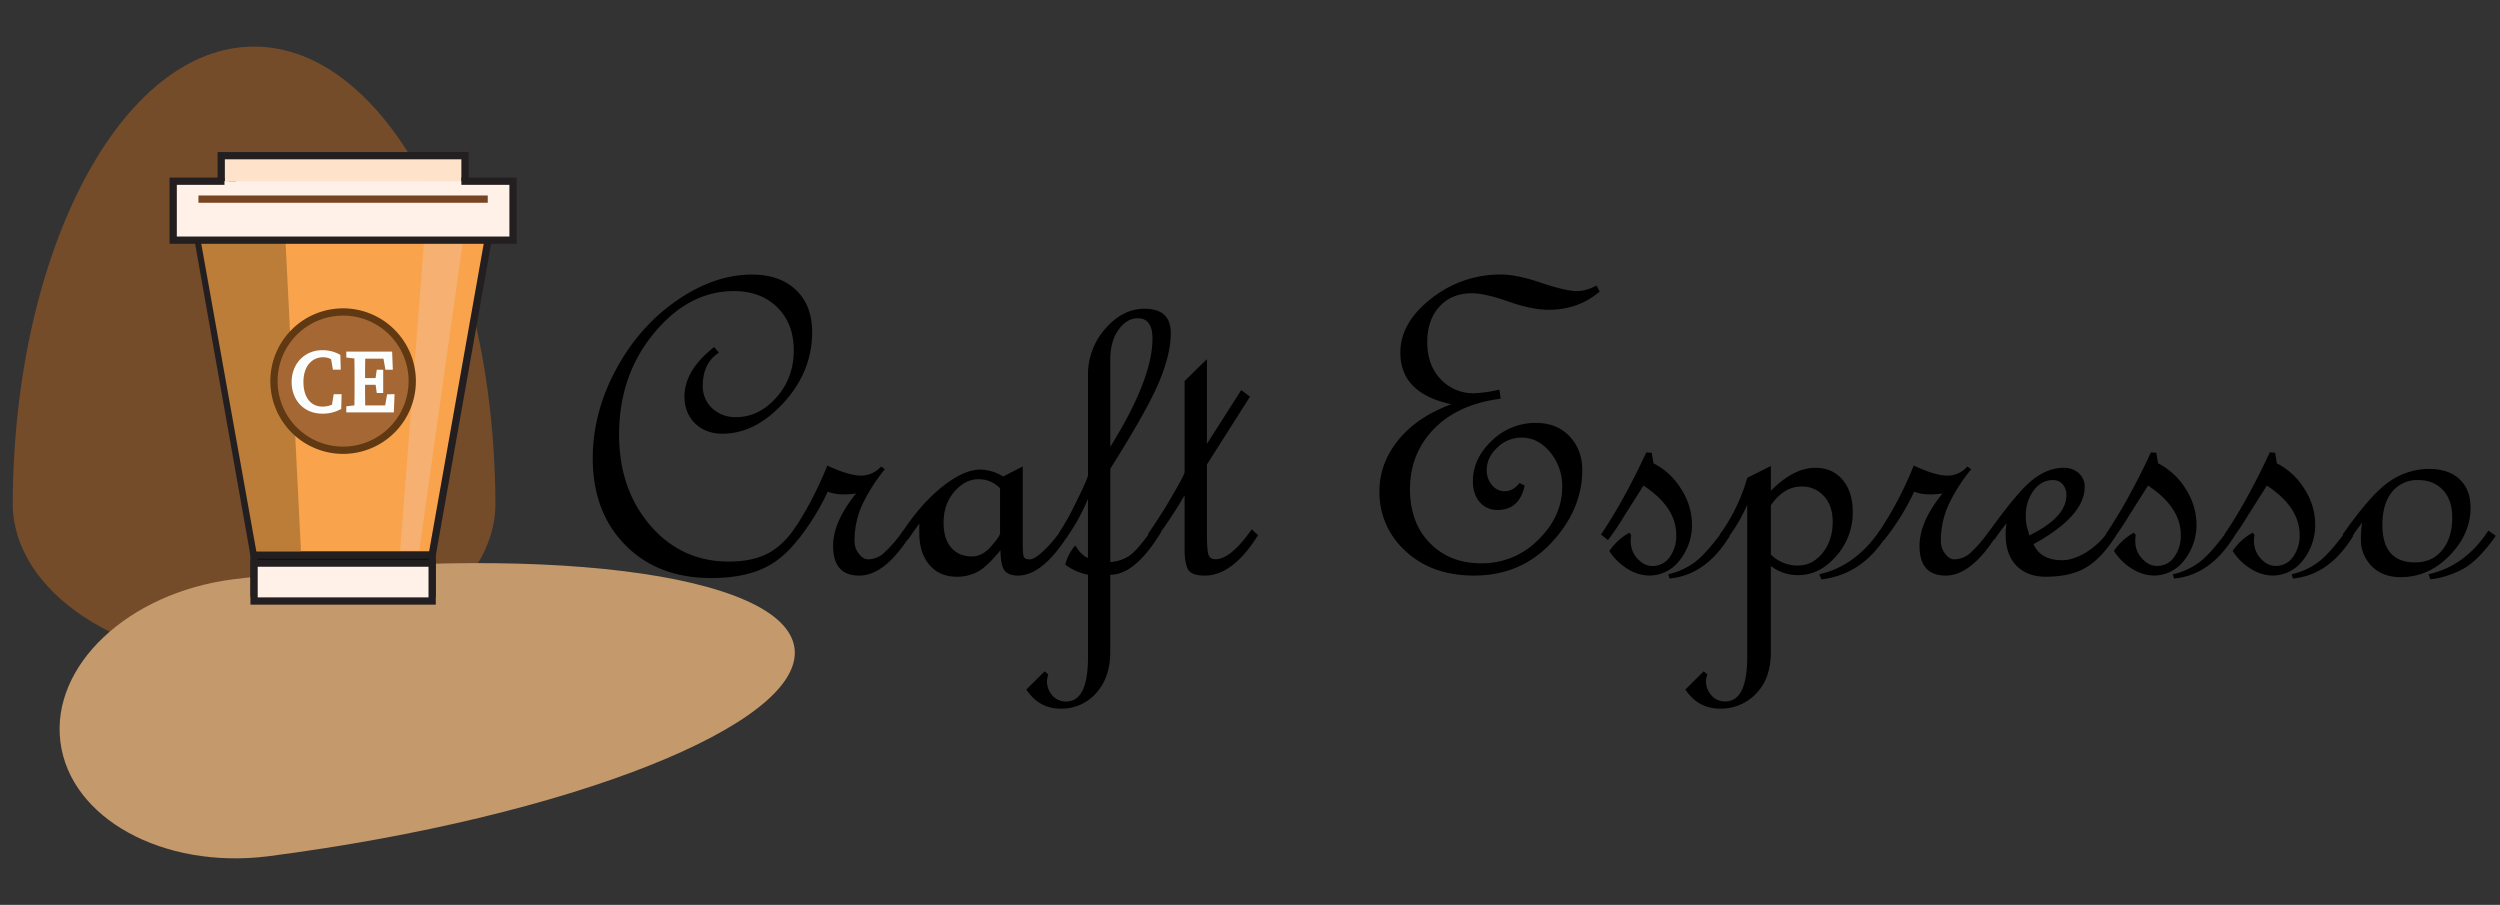 <svg xmlns="http://www.w3.org/2000/svg" viewBox="0 0 1374.13 497.36"><rect x="0" y="0" width="1374.13" height="497.36" fill="#333333" stroke="none"/><defs><style>.cls-1{isolation:isolate;}.cls-2{fill:#754c29;}.cls-3{fill:#c49a6c;mix-blend-mode:multiply;}.cls-4{fill:#f9a44d;}.cls-4,.cls-7,.cls-8,.cls-9{stroke:#231f20;}.cls-10,.cls-13,.cls-4,.cls-7,.cls-8,.cls-9{stroke-miterlimit:10;}.cls-10,.cls-4,.cls-7,.cls-8,.cls-9{stroke-width:4px;}.cls-5{fill:#bc7d38;mix-blend-mode:darken;}.cls-6{fill:#f6b172;mix-blend-mode:lighten;}.cls-7{fill:#fee3ca;}.cls-8{fill:#fff1e7;}.cls-9{fill:#020202;}.cls-10{fill:none;stroke:#764422;}.cls-11{fill:#a56734;}.cls-12{fill:#603913;}.cls-13{fill:#fafdff;stroke:#fdfefe;stroke-linecap:round;stroke-width:1.5px;}</style></defs><title>logo2</title><g class="cls-1"><g id="Layer_1" data-name="Layer 1"><path d="M442.1,291.59q-9.09,14-20.92,20.05t-30.11,6.08q-29.56,0-47.41-18.16t-17.85-47.72q0-24.9,12.69-48.57t33.37-38q20.67-14.36,41.52-14.35,15.21,0,24.11,8.46t8.89,23.19q0,21.59-15.58,38.7t-33.73,17.11q-9.21,0-15-5.64T376.22,218q0-14.48,16.32-27.24l2.58,3.07q-8.83,5.77-8.84,18.16a16.22,16.22,0,0,0,5.22,12.45,18.59,18.59,0,0,0,13.18,4.84q12.39,0,22-10.73t9.63-25.94q0-14.73-9.08-23.68T403.33,160q-24.78,0-43.91,23.18t-19.14,55.69q0,29.94,17.11,49.87t43.25,19.93q13,0,21.65-4.6t15.76-15.52Z"/><path d="M500.12,294.53q-13.86,21.84-27.85,21.84-14.34,0-14.35-16.32,0-13.24,12.64-28.82a42.72,42.72,0,0,1-7.85.49,22.41,22.41,0,0,1-7.73-1.48,130.68,130.68,0,0,1-16.56,26.62l-3.81-3.06a194.68,194.68,0,0,0,20.12-37.91q11.77,5.52,18.52,5.52a14.56,14.56,0,0,0,11.05-5l2.08,1.47a97.56,97.56,0,0,0-12.11,18.83,47.61,47.61,0,0,0-4.57,20.92,10.94,10.94,0,0,0,2.34,6.68q2.34,3.14,5.17,3.13a13.45,13.45,0,0,0,9-3.8,74.43,74.43,0,0,0,10.23-12Z"/><path d="M586.85,294.53q-14,21.84-27.36,21.84-5,0-7.24-2.7t-2.33-11.29q-7.35,9.09-12.45,11.84A23.92,23.92,0,0,1,525.88,317q-9.45,0-15-6.5t-5.58-17.42v-5.27q-1.35,1.71-6.25,8.83l-4-2.82q10.78-16.68,22.75-26.19t20.92-9.51a24.14,24.14,0,0,1,12.63,3.8l10.8-5.52v41.71c0,4.42.2,7.07.61,8s1.51,1.35,3.31,1.35q2.34,0,7-4.17a72.79,72.79,0,0,0,10.19-11.9Zm-37.17-1.47V268.4a16,16,0,0,0-11.82-5q-7.4,0-13.31,6.87t-5.91,17.05q0,8.83,4.19,13.68t11.45,4.85q5.67,0,10.53-5.58T549.68,293.06Z"/><path d="M582.18,292.81q2.34-3.68,4.66-7.78t6.75-13.31q4.42-9.21,4.42-10.55V206.09a37.8,37.8,0,0,1,9.5-25.39q9.51-11,21.66-11,14.34,0,14.35,13.37,0,11.78-6.63,27.35t-26.62,47.23v51.27a21,21,0,0,0,10.43-3.43q4.66-3.06,13.74-16.19l3.8,3.06q-14.22,23.57-28,23.56v42.44q0,14.1-7.78,22.63a25.12,25.12,0,0,1-19.32,8.53q-12.15,0-19-10.55L574.21,369l2,1.72a12.9,12.9,0,0,0-.73,3.56,11.61,11.61,0,0,0,2.94,8,9.7,9.7,0,0,0,7.61,3.31q12,0,12-24.41V315.88a30,30,0,0,1-12.51-5.52A26.08,26.08,0,0,1,591,299.81q3.42,5.52,7,6.87V274.17a104.45,104.45,0,0,1-12.27,22Zm28.09-47.22q23.19-37.17,23.19-59.5,0-11.16-8.1-11.16-6,0-10.55,6.32t-4.54,16.62Z"/><path d="M691.48,294.16q-13.86,22.21-29.32,22.21-7.35,0-9.2-3.48t-1.84-11.15v-29.5a259.22,259.22,0,0,1-16.07,24.26l-4.12-2.88q4.55-6.74,7.75-11.75t7.82-13.16q4.62-8.15,4.62-9.12V209.4l12.27-12v46.56l18.84-29.54,4.84,3.59-23.68,37.29V293q0,8.61.74,11.49t4,2.89q8.36,0,19.88-16.43Z"/><path d="M879.29,160.21q-11.64,10.06-28.18,10.06-9.08,0-22.05-4.54T809,161.19q-11.16,0-17.83,7.36t-6.68,19.51q0,12.63,7.37,20.36a24.5,24.5,0,0,0,18.52,7.73,71.26,71.26,0,0,0,13.74-2l.73,5q-23.36,3-36.58,16.5T775,268.89q0,18.41,10.92,29.57t28.21,11.16a43.31,43.31,0,0,0,31.34-12.88q13.18-12.89,13.19-29.07a29,29,0,0,0-6.63-19.14q-6.62-8-15.7-8A18.93,18.93,0,0,0,823,246q-5.82,5.46-5.82,12.33a12.32,12.32,0,0,0,2.88,8.28A8.81,8.81,0,0,0,827,270q4.66,0,8.22-4.54l2.82,1.47q-2.94,13.38-14.84,13.37a12.4,12.4,0,0,1-9.88-4.35q-3.74-4.35-3.74-11.47,0-12.39,10.37-22.2a34.23,34.23,0,0,1,24.35-9.82q11.52,0,18.46,7.42t6.93,18.47q0,21.7-16.87,39.86t-42.62,18.16q-23.19,0-37.6-13.44A43.27,43.27,0,0,1,758.21,270q0-15.21,10.28-28t29.22-19.81q-28-6-28-28.34,0-16.56,17-29.75A60.76,60.76,0,0,1,825,150.89q8.7,0,22.08,4.54T866.9,160a22.35,22.35,0,0,0,10.55-3.07Z"/><path d="M908.85,254.66A38.06,38.06,0,0,1,924.18,269,36.13,36.13,0,0,1,930,288a31.08,31.08,0,0,1-6.69,19.87,20.84,20.84,0,0,1-17.11,8.47A22.74,22.74,0,0,1,895,312.93a31.23,31.23,0,0,1-10.43-10.06,31.74,31.74,0,0,1,11-10.06l1,1.23a19.91,19.91,0,0,0-.24,3.56A13.7,13.7,0,0,0,900,307q3.66,4.11,8.3,4.11a11.28,11.28,0,0,0,9.4-4.84A19.68,19.68,0,0,0,921.36,294q0-15.21-18-27.11L892.9,283.37a147.69,147.69,0,0,1-9.07,13.49L880,293.8q12.51-18.53,24.9-45.15l3,.25Zm41.95,39.87q-13.12,21.6-33.12,23.43l-.73-2.33a38.34,38.34,0,0,0,15-6.93q6.19-4.84,15.15-17.11Z"/><path d="M973.37,269.75q12.51-12.63,24.42-12.63,9.44,0,15,6.62t5.58,17.54a35.84,35.84,0,0,1-9.14,24.42q-9.13,10.43-20.79,10.42a24.33,24.33,0,0,1-15.09-5v47.23q0,14.6-8.09,22.88a26.58,26.58,0,0,1-19.75,8.28q-12.27,0-19.14-10.55L936.45,369l2.09,1.72a10.28,10.28,0,0,0-.86,3.56,11.53,11.53,0,0,0,3,7.91,9.69,9.69,0,0,0,7.55,3.37q12.13,0,12.14-24.41V277.48a90.3,90.3,0,0,1-11.53,19.38l-3.56-3.06a98.39,98.39,0,0,0,15.09-31.16l13-6.5Zm0,35.09a20.75,20.75,0,0,0,14.85,6q8,0,13.55-6.87t5.58-17.18q0-8.82-4.84-14.1a16,16,0,0,0-12.33-5.28q-9.69,0-16.81,10.31Zm63.55-10.31q-13.5,21.35-35.82,23.92l-1.11-2.82q19.75-4.41,33.25-24Z"/><path d="M1097.27,294.53q-13.86,21.84-27.85,21.84-14.34,0-14.35-16.32,0-13.24,12.64-28.82a42.72,42.72,0,0,1-7.85.49,22.41,22.41,0,0,1-7.73-1.48,130.68,130.68,0,0,1-16.56,26.62l-3.81-3.06a194.68,194.68,0,0,0,20.12-37.91q11.77,5.52,18.52,5.52a14.56,14.56,0,0,0,11-5l2.08,1.47a97.08,97.08,0,0,0-12.11,18.83,47.61,47.61,0,0,0-4.57,20.92,10.94,10.94,0,0,0,2.34,6.68q2.34,3.14,5.17,3.13a13.47,13.47,0,0,0,9-3.8,74.94,74.94,0,0,0,10.23-12Z"/><path d="M1162.9,294.53q-7.25,11.78-15.83,17.11T1124.5,317q-10.18,0-16.13-6.07t-5.95-17.11a42.38,42.38,0,0,1,.49-6.26q-4.41,5.64-6.74,9.08l-4.05-2.82q15.95-22.57,24.53-29.63t17.66-7.05a11.85,11.85,0,0,1,8.28,2.94,9.81,9.81,0,0,1,3.26,7.61q0,15.94-28.1,31.4,3.81,8.83,15.83,8.83,5.76,0,12.82-4.17a43.14,43.14,0,0,0,12.82-12.14Zm-47.48-.24q20.37-9.94,20.37-22.08a8.82,8.82,0,0,0-2-6,6.84,6.84,0,0,0-5.46-2.33q-6.25,0-10.55,5.76a22.57,22.57,0,0,0-4.29,13.86,25,25,0,0,0,1,7.49A22.74,22.74,0,0,1,1115.42,294.29Z"/><path d="M1186.2,254.66A38.15,38.15,0,0,1,1201.54,269a36.2,36.2,0,0,1,5.76,19,31.13,31.13,0,0,1-6.68,19.87,20.87,20.87,0,0,1-17.12,8.47,22.77,22.77,0,0,1-11.16-3.44,31.23,31.23,0,0,1-10.43-10.06,31.74,31.74,0,0,1,11-10.06l1,1.23a18.84,18.84,0,0,0-.25,3.56,13.7,13.7,0,0,0,3.66,9.38q3.66,4.11,8.3,4.11a11.28,11.28,0,0,0,9.4-4.84,19.68,19.68,0,0,0,3.66-12.21q0-15.21-18-27.11l-10.42,16.44a147.14,147.14,0,0,1-9.08,13.49l-3.8-3.06q12.51-18.53,24.9-45.15l2.94.25Zm42,39.87Q1215,316.13,1195,318l-.74-2.33a38.32,38.32,0,0,0,15-6.93q6.18-4.84,15.15-17.11Z"/><path d="M1251.46,254.66A38.15,38.15,0,0,1,1266.8,269a36.2,36.2,0,0,1,5.76,19,31.13,31.13,0,0,1-6.68,19.87,20.87,20.87,0,0,1-17.12,8.47,22.77,22.77,0,0,1-11.16-3.44,31.23,31.23,0,0,1-10.43-10.06,31.74,31.74,0,0,1,11-10.06l1,1.23a18.84,18.84,0,0,0-.25,3.56,13.7,13.7,0,0,0,3.66,9.38q3.66,4.11,8.3,4.11a11.28,11.28,0,0,0,9.4-4.84A19.68,19.68,0,0,0,1264,294q0-15.21-18-27.11l-10.42,16.44a149.3,149.3,0,0,1-9.08,13.49l-3.8-3.06q12.51-18.53,24.9-45.15l2.94.25Zm42,39.87q-13.14,21.6-33.12,23.43l-.74-2.33a38.32,38.32,0,0,0,15-6.93q6.18-4.84,15.15-17.11Z"/><path d="M1287.65,293.8q15.94-22.77,26.13-29.42a38.46,38.46,0,0,1,21.34-6.65q10.68,0,16.75,5.66t6.07,15.73q0,14.38-11.53,26.24t-26.87,11.87q-9.93,0-15.88-6a20.52,20.52,0,0,1-6-15.15,48.38,48.38,0,0,1,.73-8.84,110.39,110.39,0,0,0-6.74,9.57Zm39.87,15.33q9.32,0,14.84-6.75t5.52-17.91q0-9.69-5.15-15.15t-13.62-5.45a17.52,17.52,0,0,0-14.29,6.5q-5.34,6.5-5.34,18.15Q1309.48,309.13,1327.52,309.13Zm44.28-14.6q-9.81,14-18.52,18.46a50.19,50.19,0,0,1-17.42,5.46l-1-2.82q20.23-4.53,32.87-24Z"/><path class="cls-2" d="M272.32,276.58V277c-.31,48.47-59.59,87.69-132.67,87.69S7.29,325.43,7,277v-.38c0-.2,0-.41,0-.61.72-138.53,59.84-250.4,132.65-250.4S271.58,137.44,272.3,276C272.32,276.17,272.32,276.38,272.32,276.58Z"/><path class="cls-3" d="M147.73,470.61l-.45.06c-57.7,7.19-108.72-20.86-114.07-62.79s37-81.89,94.63-89.43l.45-.06.73-.08c164.9-20.64,302.36-3.72,307.69,38S313.25,449,148.45,470.51Z"/><polygon class="cls-4" points="272.26 109.45 237.53 305.16 139.65 305.16 104.92 109.45 272.26 109.45"/><polygon class="cls-5" points="110.27 132.01 142.05 309.52 165.76 309.52 156.91 132.01 110.27 132.01"/><polygon class="cls-6" points="255.1 128 230.42 302.64 219.97 302.64 233.49 128 255.1 128"/><polyline class="cls-7" points="255.59 99.85 255.59 85.57 121.59 85.57 121.59 99.85"/><polyline class="cls-7" points="257.92 99.6 257.92 121.13 127.8 121.13 127.8 99.6"/><polyline class="cls-8" points="253.59 99.6 281.99 99.6 281.99 132.01 95.19 132.01 95.19 99.6 123.38 99.6"/><rect class="cls-9" x="139.65" y="305.16" width="97.88" height="20.83"/><rect class="cls-8" x="139.65" y="309.52" width="97.88" height="20.83"/><line class="cls-10" x1="109.09" y1="109.45" x2="268.09" y2="109.45"/><circle class="cls-11" cx="188.59" cy="209.48" r="38"/><path class="cls-12" d="M188.59,173.48a36,36,0,1,1-36,36,36,36,0,0,1,36-36m0-4a40,40,0,1,0,40,40,40.05,40.05,0,0,0-40-40Z"/><path class="cls-13" d="M187,217.42l-.19,6.91a20,20,0,0,1-9.63,2.29c-9.64,0-16.13-7-16.13-16.69,0-9.54,6.78-16.7,16.07-16.7a18.42,18.42,0,0,1,9.21,2.29l.2,6.92h-2.92l-.93-5.47a10.08,10.08,0,0,0-5-1.36c-6.44,0-11.64,5-11.64,14.32s4.67,14.31,11.31,14.31a13.23,13.23,0,0,0,5.8-1.32l.92-5.5Z"/><path class="cls-13" d="M216.09,217.42l-.34,8.49H191.09V224l4.45-.52c.09-4.05.09-8.2.09-12.37v-2.38c0-4.11,0-8.26-.09-12.37l-4.45-.51V194h23.72l.33,8.49h-2.67l-1.06-6.1H200c-.09,4-.09,8-.09,12.16h7.17l.66-4.58h2.14v11.31h-2.14l-.62-4.54h-7.21c0,4.55,0,8.74.09,12.84h12.34l1.07-6.11Z"/></g></g></svg>